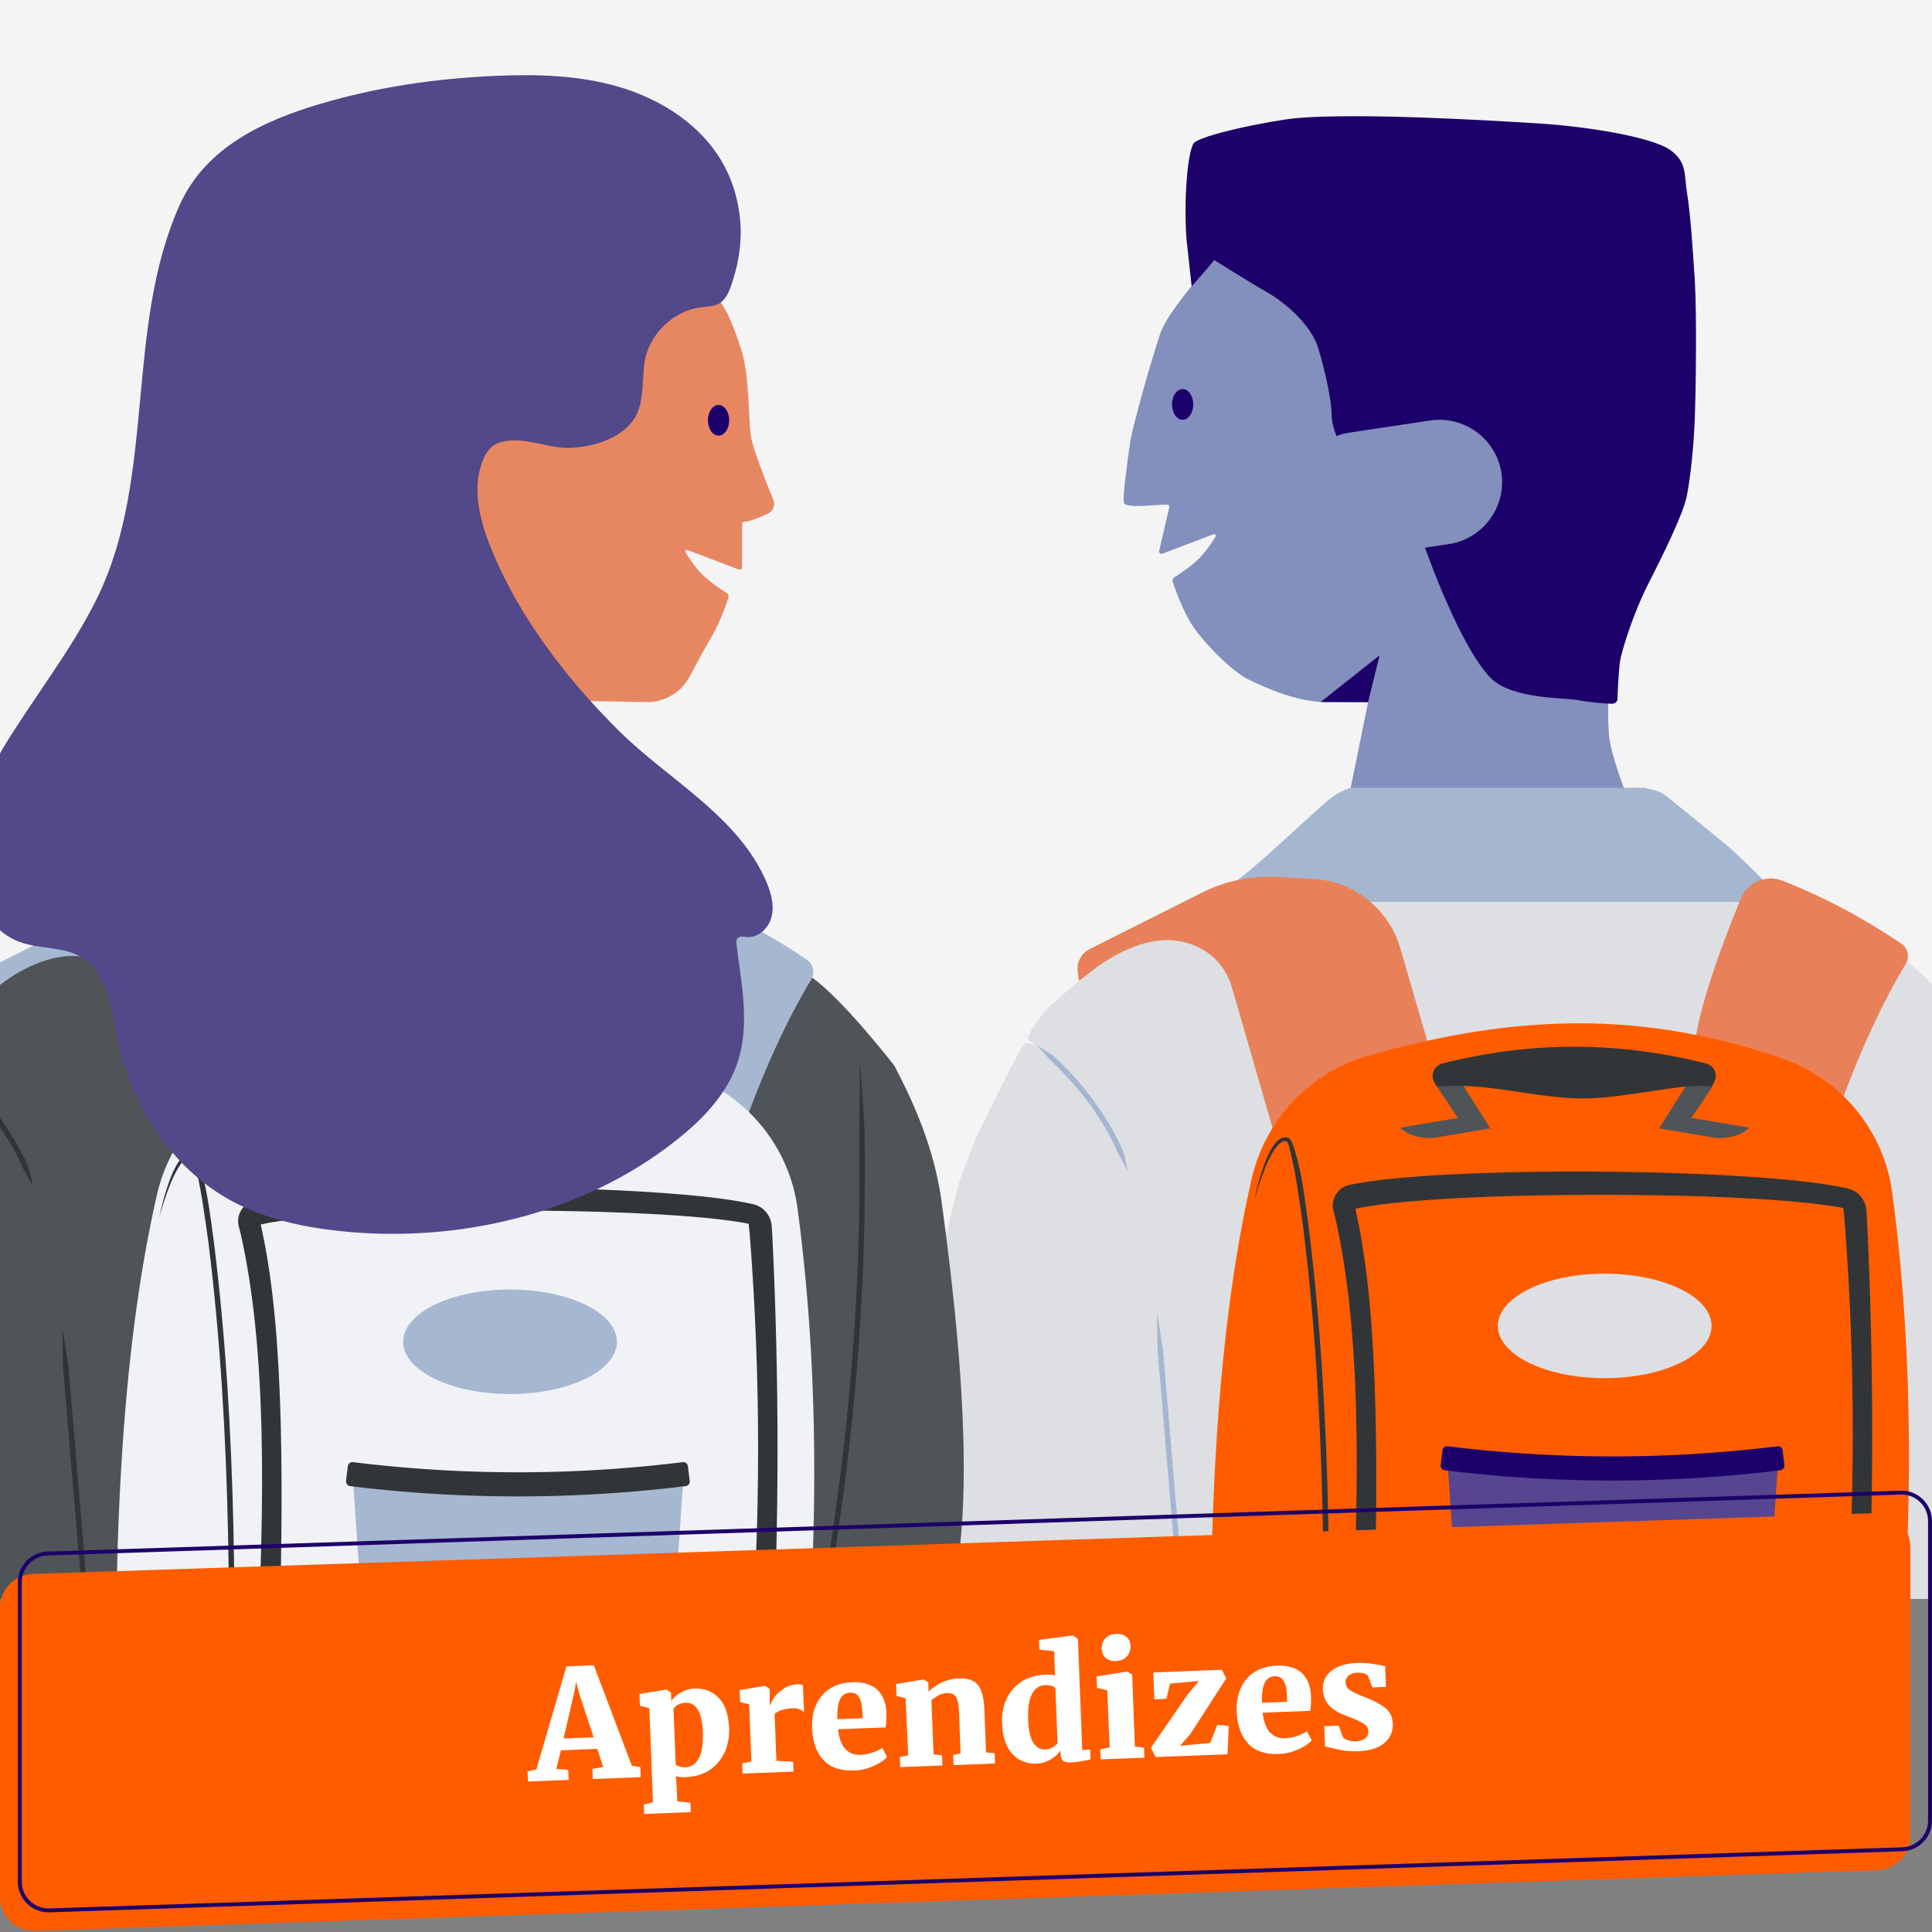 <svg id="Layer_1" xmlns="http://www.w3.org/2000/svg" xmlns:xlink="http://www.w3.org/1999/xlink" viewBox="0 0 1072 1072"><rect x="0" y="0" width="1072" height="1072" fill="#808080" stroke="none"/><style>.st0{fill:#f4f4f4}.st1{fill:#1d016a}.st2{fill:none;stroke:#ff5c00;stroke-width:1.01;stroke-miterlimit:10}.st4{fill:#55468f}.st6{fill:#ff5c00}.st7{fill:none;stroke:#1d016a;stroke-width:1.01;stroke-miterlimit:10}.st12{fill:#838fbc}.st13{fill:#dddfe3}.st14{fill:#a5b6d0}.st15{fill:#e88159}.st16{fill:#313537}.st17{fill:#4f5459}.st19{fill:#52488a}.st21{fill:#e78762}.st22{fill:#a6b7d1}.st25{fill:#fff}</style><path class="st0" d="M0 0h1072v887.2H0z"/><path class="st1" d="M1678.2 387l-85.5 6.2c-2 .1-3.6-1.4-3.6-3.4v-85.5c0-1.8 1.4-3.2 3.1-3.4l85.5-6.2c2-.1 3.6 1.4 3.6 3.4v85.5c0 1.8-1.4 3.3-3.1 3.4z"/><path class="st2" d="M1682.9 382.6l-85.5 6.2c-2 .1-3.6-1.4-3.6-3.4V300c0-1.8 1.4-3.2 3.1-3.4l85.5-6.2c2-.1 3.6 1.4 3.6 3.4v85.5c0 1.7-1.3 3.2-3.1 3.3z"/><path d="M1565.9 395.2l-47.5 3.5c-1.1.1-2-.8-2-1.9v-47.4c0-1 .8-1.8 1.7-1.9l47.5-3.5c1.1-.1 2 .8 2 1.9v47.4c.1 1.1-.7 1.9-1.7 1.9z" fill="#605396"/><path class="st2" d="M1569.2 392.1l-47.5 3.5c-1.1.1-2-.8-2-1.9v-47.4c0-1 .8-1.8 1.7-1.9l47.5-3.5c1.1-.1 2 .8 2 1.9v47.4c.1 1.1-.7 1.9-1.7 1.9z"/><path class="st4" d="M1753.5 381.3l-47.5 3.5c-1.1.1-2-.8-2-1.9v-47.4c0-1 .8-1.8 1.7-1.9l47.5-3.5c1.1-.1 2 .8 2 1.9v47.4c0 1-.7 1.8-1.7 1.9z"/><path class="st2" d="M1756.8 378.2l-47.5 3.5c-1.1.1-2-.8-2-1.9v-47.4c0-1 .8-1.8 1.7-1.9l47.5-3.5c1.1-.1 2 .8 2 1.9v47.4c0 1-.7 1.8-1.7 1.9z"/><path d="M2019.6 519.7l-85.5 6.2c-2 .1-3.6-1.4-3.6-3.4V437c0-1.8 1.4-3.2 3.1-3.4l85.5-6.2c2-.1 3.6 1.4 3.6 3.4v85.5c0 1.8-1.4 3.3-3.1 3.4z" fill="#303537"/><path class="st2" d="M2024.3 515.4l-85.5 6.2c-2 .1-3.6-1.4-3.6-3.4v-85.5c0-1.8 1.4-3.2 3.1-3.4l85.5-6.2c2-.1 3.6 1.4 3.6 3.4V512c0 1.8-1.3 3.2-3.1 3.4z"/><path class="st0" d="M1946.4 410.7l-85.5 6.2c-2 .1-3.6-1.4-3.6-3.4V328c0-1.8 1.4-3.2 3.1-3.4l85.5-6.2c2-.1 3.6 1.4 3.6 3.4v85.5c0 1.8-1.4 3.3-3.1 3.4z"/><path class="st2" d="M1951.1 406.3l-85.5 6.2c-2 .1-3.6-1.4-3.6-3.4v-85.5c0-1.8 1.4-3.2 3.1-3.4l85.5-6.2c2-.1 3.6 1.4 3.6 3.4V403c0 1.7-1.4 3.2-3.1 3.3z"/><path class="st6" d="M1677.8 523.7l-85.5 6.2c-2 .1-3.6-1.4-3.6-3.4V441c0-1.8 1.4-3.2 3.1-3.4l85.5-6.2c2-.1 3.6 1.4 3.6 3.4v85.5c0 1.8-1.3 3.2-3.1 3.4z"/><path class="st7" d="M1682.5 519.3l-85.5 6.2c-2 .1-3.6-1.4-3.6-3.4v-85.5c0-1.8 1.4-3.2 3.1-3.4l85.5-6.2c2-.1 3.6 1.4 3.6 3.4v85.5c0 1.8-1.3 3.3-3.1 3.4z"/><path d="M1565.6 531.9l-47.5 3.5c-1.1.1-2-.8-2-1.9v-47.4c0-1 .8-1.8 1.7-1.9l47.5-3.5c1.1-.1 2 .8 2 1.9V530c0 1-.8 1.8-1.7 1.9z" fill="#f98158"/><path class="st7" d="M1568.8 528.8l-47.5 3.5c-1.1.1-2-.8-2-1.9V483c0-1 .8-1.8 1.7-1.9l47.5-3.5c1.1-.1 2 .8 2 1.9v47.4c.1 1-.7 1.8-1.7 1.9z"/><path d="M1753.1 518l-47.5 3.5c-1.1.1-2-.8-2-1.9v-47.4c0-1 .8-1.8 1.7-1.9l47.5-3.5c1.1-.1 2 .8 2 1.9v47.4c0 1-.7 1.8-1.7 1.9z" fill="#fa7c4e"/><path class="st7" d="M1756.4 514.9l-47.5 3.5c-1.1.1-2-.8-2-1.9V469c0-1 .8-1.8 1.7-1.9l47.5-3.5c1.1-.1 2 .8 2 1.9V513c0 1-.7 1.8-1.7 1.9z"/><path fill="none" stroke="#514b80" stroke-miterlimit="10" d="M-1425.5 199.1l-73.5-36.8"/><defs><path id="SVGID_1_" d="M0-4.1h1072v891.3H0z"/></defs><clipPath id="SVGID_00000074400930632489758060000013041040383165628600_"><use xlink:href="#SVGID_1_" overflow="visible"/></clipPath><g clip-path="url(#SVGID_00000074400930632489758060000013041040383165628600_)"><path class="st12" d="M749.4 437.4l9.7-47.8h-22.9c-16.3 0-33.5-7.7-43.5-12.6s-26.3-22-32.1-31.5c-4.5-7.5-8.5-18.4-9.9-22.6-.3-1 0-2.1.9-2.6 2.9-1.8 9.4-6.1 14-10.7 3.6-3.6 7.1-9 8.9-11.9.4-.7-.3-1.6-1.1-1.3L645 307.2c-1 .4-2.1-.5-1.8-1.6l5.6-24.1c.2-.7-.4-1.5-1.1-1.5-5.2-.2-22.1 2.3-24-.8-1.1-1.8 2-24.3 3.4-33.8 1.4-9.4 12-46.4 16.6-60.1 2.8-8.4 13.4-21.8 21.2-31 0 0 13.1-14.8 15.7-15.4 2.6-.6 138.9 1.4 150.6 11.7s38.7 34.1 44.9 63.3 12.3 53.8 12 79.9 4.9 44.7 4.6 56.1-.8 46.1 0 57.5 10.7 36.1 10.7 36.1-43.9 3.1-80 4.6c-36.1 1.4-64.1-1.8-64.1-1.8l-9.9-8.9z"/><path class="st13" d="M601.7 616.1c-7.2-9.2-25-35.4-27.3-36.6-1.3-.6-2.5-1.6-3.3-2.3-.6-.6-.8-1.5-.5-2.3 1.2-2.5 4.4-8.5 9.6-14.1 6.9-7.4 26.6-23.5 39.7-32.1s36.5-17.2 48.5-25.2c12-7.9 88-20.4 88-20.4s181.3 3.3 196.3 4.2c15 .9 54.1 14.7 54.1 14.7s34.2 19.6 51.4 31.8 45.5 48.8 45.5 48.8c11.8 22.5 21.8 46.2 25.9 73.5 15.1 109.1 18.3 195.1 0 239.1l-624.9.2c-8.7-68.2 5-150.9 27.4-239.1 0 0 7.2-20.5 11.2-28.5s23.5-48.7 25.5-49 8.5 2.1 8.5 2.1"/><path class="st1" d="M658.4 133.1c-1.4-14.6-.4-45.2 3.7-53.3 2.4-4.7 43.8-13.1 57.8-14.3 34.4-2.9 103.4 1.1 132.3 2.9 28.9 1.7 64.1 7.7 74.2 14.6 10 6.9 8 14.3 9.7 24.3s3.1 29.5 4.3 48.4c1.1 18.9.6 59.6 0 75.9s-2.3 32.1-4.3 42.9c-2 10.9-14.3 35.2-22 50.4S899.8 361 898.9 367c-.9 6-1.4 19.5-1.4 20.9s-1.4 2.6-3.1 2.6-11.5-.6-18.6-2-36.1-.4-48.1-11.8-25.1-42.6-28.9-51.7-11.5-30.2-11.5-30.2 30.3-7.2 33.4-8.9c3.1-1.7-1.1-19-1.1-19l-6.3-11.2s-10.9-4.5-20.6-3.4c-9.9 1.1-14.6 5.2-16.9 6.9s-25.5 0-26.3-.6c-.9-.6-10.6-19.2-10.6-27.8s-3.4-24-7.4-37.5-19.5-26.1-28.1-30.9c-8.6-4.9-29.5-18-29.5-18l-12.7 14.5-2.8-25.8z"/><path class="st12" d="M803.9 301.9l-45.2 6.8c-16 2.4-31-8.7-33.4-24.7l-1.6-10.5c-2.4-16 8.7-31 24.7-33.4l45.2-6.8c18.9-2.8 36.7 10.3 39.5 29.2 2.8 18.8-10.3 36.6-29.2 39.4z"/><path class="st14" d="M674.8 500.5s8.4-9.8 16.2-15.6c7.7-5.7 40.9-36.9 46.7-41.5 5.7-4.6 11.7-6.3 11.7-6.3h162.9s7.7 1.4 10.6 3.4 25.2 20.3 34.4 27.8c9.2 7.4 34.6 33.8 34.6 33.8l-24.2-1.5c-2-.1-4-.2-6-.2H723.8l-49 .1z"/><ellipse class="st1" cx="656.2" cy="224.4" rx="5.9" ry="8.5"/><path class="st1" d="M732.8 389.5l32.7-25.9-6.4 26z"/><path class="st14" d="M575.8 580.4c3.2 1.7 6.3 3.8 9.2 5.9 2.3 2.1 5.5 5.4 7.8 7.7 9.4 9.9 17.7 20.9 24.4 32.7 2.4 4.6 5.4 9.8 6.8 14.9.6 2.6 1.2 5.5 1.7 8.1-.9-1.6-1.7-3.2-2.6-4.8l-1.2-2.4-1.4-2.3c-4.1-9.7-9.8-19.2-16-27.7-4.2-5.7-8.8-11.2-13.8-16.4-2.2-2.2-5.4-5.5-7.6-7.5-2.5-2.8-4.9-5.5-7.3-8.2zM656.2 895.4c-1.2-6.9-2.3-13.8-3.3-20.8-1.1-13.2-4.2-49-5.3-62.7-1.2-13.8-4.2-49.3-5.3-62.7-.1-7-.3-14-.3-21 1.2 6.9 2.2 13.8 3.3 20.8 1.1 13.2 4.2 49 5.3 62.7 1.2 13.8 4.2 49.3 5.3 62.7.2 7 .3 14 .3 21z"/><path class="st15" d="M728.1 487.6l-20-1c-14.3-.7-28.6 2.3-41.4 8.8l-62.1 31.2c-4.7 2.4-7.4 7.5-6.6 12.7l.7 5 11.4-8.8c21.6-14.6 40.2-17.6 56-9.3 8.5 4.4 14.7 12.3 17.4 21.5l22.6 78.2c6.9 12.2 92.7-36.2 85.8-48.4L777 526.2c-6.3-21.9-26-37.5-48.9-38.6zM940.8 576.1l81.7 33.4c10-26.8 21.4-52.1 35-74.8 2.2-3.7 1.2-8.5-2.4-11-20.9-14.2-42.9-25.9-66-35-9.1-3.6-19.5.8-23.2 9.9-12 29.4-21.5 56.2-25.1 77.5z"/><path class="st6" d="M988.4 587.1c-75.6-25.7-144.4-25.3-229.1-1.4-32.5 9.2-57.2 35.4-64.8 68.3-20 87.4-25.5 201-21.4 332 1.1 34.2 23.5 64.1 56 74.8 90.6 30.1 179.2 31.3 265.6-.5 28.7-10.6 49.1-36.3 52.7-66.6 14.1-117.6 16.3-228.8 2.6-331.4-4.4-34.7-28.4-63.9-61.6-75.2z"/><path class="st16" d="M1035.9 676.1l-.3-4.4c-.4-5.9-4.5-10.9-10.2-12.2-48.4-11.5-227.3-12.9-276.8-2-6.4 1.4-10.4 8-8.7 14.3l1.1 4.3c14.4 63.9 13.3 147.6 8.9 235.6 0 3.7 12.2 3.7 12.2 0 2.6-91.7 3.2-178.5-8.9-235.6l-1.1-5.4c45.9-10.2 221.3-10.3 270.7-.4l.6 5.8c6.2 79.5 6.2 158.9 0 238.4 0 4.5 12.5 4.5 12.5 0 3.9-79.5 3.9-159 0-238.4zM695.8 666.3c1.7-7.5 8.8-38.9 19.1-34.9 1 .5 1.5 1.6 1.9 2.4 1.3 3 2.1 6.1 3 9.2 3.1 12.3 4.6 24.9 6.3 37.5 13.1 105.3 12.3 212 10.4 318 0 5.1-.4 10.7-2.8 15.4-4.6 9.6-14.7 16.2-25.2 16.2-10.3.1-20.7-6.3-23.8-16.2 3.6 9.5 13.9 15.2 23.8 14.7 13.8-.6 24.7-12.8 24.9-26.3 1.9-107.1 2.9-214.9-10.3-321.3-2.1-14.9-4-30-7.7-44.5-.3-1.1-.8-2.3-1.4-3.1l-.3-.1c-.1 0-.2-.1-.3-.1-.6 0-1.2-.1-1.7.2-7.4 3.8-13.4 24.7-15.9 32.9z"/><ellipse class="st13" cx="890.4" cy="735.7" rx="59.3" ry="29"/><path class="st4" d="M953.8 952.6c-39.3 15-78.6 15-117.9 0-14.5-5.5-24.3-19.1-25.4-34.6l-7-102.4h182.8l-7 102.4c-1.2 15.4-11.1 29-25.5 34.6z"/><path class="st17" d="M827 626.2l-18-5.8-11.6-17.4 11.7-5.1z"/><path class="st17" d="M794.9 631.5c-8.3 0-14.2-2-18-5.8l32-5.4 18 5.8-32 5.4zM920.5 626.2l18-5.8 11.6-17.4-11.7-5.1z"/><path class="st17" d="M952.6 631.5c8.3 0 14.2-2 18-5.8l-32-5.4-18 5.8 32 5.4z"/><path class="st16" d="M946.6 590.1c-48.8-12.4-97.5-12.4-146.3 0-3.7.9-6.1 4.7-5.2 8.4.4 1.4 1.1 2.9 2.3 4.5 27.6-2.8 55 6.7 81.9 6.5 23.8-.2 57.1-9.3 70.4-6.5 1.2-1.8 1.9-3.4 2.2-5 .7-3.6-1.8-7.1-5.3-7.9z"/><g><path class="st1" d="M987.8 815.8c-61.8 7.6-124.3 7.6-186.1 0-1.4-.2-2.4-1.5-2.3-2.8.3-2.8.7-5.5 1-8.3.2-1.4 1.5-2.4 2.9-2.2a746.2 746.2 0 0 0 182.9 0c1.4-.2 2.7.8 2.9 2.2.3 2.8.7 5.5 1 8.3.2 1.3-.8 2.6-2.3 2.8z"/></g></g><g><defs><path id="SVGID_00000152956789947159111880000000320949538623016602_" d="M0-4.1h1072v891.3H0z"/></defs><clipPath id="SVGID_00000090295663683085842650000015233459863926685317_"><use xlink:href="#SVGID_00000152956789947159111880000000320949538623016602_" overflow="visible"/></clipPath><g clip-path="url(#SVGID_00000090295663683085842650000015233459863926685317_)"><path class="st19" d="M400.8 1010c-1.6 15.9-2.6 31.9-3.2 47.9-.6 15.9-.7 31.9-.3 47.8.2 9 .6 18 1.2 27 0 .6 1 .6 1 0-1-16-1.4-32-1.4-48 0-15.9.5-31.9 1.6-47.8.6-9 1.3-17.9 2.2-26.9 0-.6-1-.6-1.1 0z"/></g></g><g><defs><path id="SVGID_00000183936400650773916840000002025005083274696348_" d="M0-4.1h1072v891.3H0z"/></defs><clipPath id="SVGID_00000018919199905013699980000017156705697371655608_"><use xlink:href="#SVGID_00000183936400650773916840000002025005083274696348_" overflow="visible"/></clipPath><g clip-path="url(#SVGID_00000018919199905013699980000017156705697371655608_)"><path class="st17" d="M-5.7 624.9c-7.2-9.2-25-35.4-27.3-36.6-1.3-.6-2.5-1.6-3.3-2.3-.6-.6-.8-1.5-.5-2.3 1.2-2.5 4.4-8.5 9.6-14.1 6.9-7.4 26.6-23.5 39.7-32.1S49 520.3 61 512.3c12-7.9 88-20.4 88-20.4s181.3 3.3 196.3 4.2c15 .9 54.1 14.7 54.1 14.7s34.2 19.6 51.4 31.8c17.2 12.2 45.5 48.8 45.5 48.8 11.8 22.5 21.8 46.2 25.9 73.5 15.1 109.1 18.3 195.1 0 239.1l-624.9.2c-8.7-68.2 5-150.9 27.4-239.1 0 0 7.2-20.5 11.2-28.5s23.5-48.7 25.5-49 8.5 2.1 8.5 2.1"/><path class="st21" d="M305.5 446.2l-9.7-47.8s4.3-9.5 20.6-9.5c9.6 0 28.3.4 42 .7 10.2.2 19.6-5.3 24.3-14.3 4.1-7.7 8.8-16.4 11.6-21 4.5-7.5 8.5-18.4 9.9-22.6.3-1 0-2.1-.9-2.6-2.9-1.8-9.4-6.1-14-10.7-3.6-3.6-7.1-9-8.9-11.9-.4-.7.3-1.6 1.1-1.3l28.4 10.8c1 .4 2.1-.5 1.8-1.6l.1-23.4c-.2-.7.4-1.5 1.1-1.5 3.1-.1 8.8-2.5 13.1-4.4 2.9-1.3 4.3-4.7 3.1-7.7-3.8-9.3-11.5-28.6-12.5-35.7-1.4-9.4-.7-33.9-5.3-47.6-2.8-8.4-6.6-21.2-14.4-30.4 0 0-19.9-15.4-22.5-16s-138.9 1.4-150.6 11.7-38.7 34.1-44.9 63.3-12.3 53.8-12 79.9-4.9 44.7-4.6 56.1.8 46.1 0 57.5-10.7 36.1-10.7 36.1 43.9 3.1 80 4.6c36.1 1.4 64.1-1.8 64.1-1.8l9.8-8.9z"/><path class="st21" d="M251 310.7l45.2 6.8c16 2.4 31-8.7 33.4-24.7l1.6-10.5c2.4-16-8.7-31-24.7-33.4l-45.2-6.8c-18.9-2.8-36.7 10.3-39.5 29.2-2.8 18.8 10.3 36.6 29.2 39.4z"/><path class="st14" d="M67.4 509.3s8.4-9.8 16.2-15.6c7.7-5.7 40.9-36.9 46.7-41.5 5.7-4.6 11.7-6.3 11.7-6.3h162.9s7.7 1.4 10.6 3.4 25.2 20.3 34.4 27.8c9.2 7.4 34.6 33.8 34.6 33.8l-24.2-1.5c-2-.1-4-.2-6-.2H116.4l-49 .1z"/><ellipse class="st1" cx="398.7" cy="233.2" rx="5.9" ry="8.5"/><path class="st1" d="M322.1 398.3l-32.7-25.9 6.4 26z"/><path class="st16" d="M-31.6 589.2c3.2 1.7 6.3 3.8 9.2 5.9 2.3 2.1 5.5 5.4 7.8 7.7 9.4 9.9 17.7 20.9 24.4 32.7 2.4 4.6 5.4 9.8 6.8 14.9.6 2.6 1.2 5.5 1.7 8.1-.9-1.6-1.7-3.2-2.6-4.8l-1.2-2.4-1.4-2.3c-4.1-9.7-9.8-19.2-16-27.7-4.2-5.7-8.8-11.2-13.8-16.4-2.2-2.2-5.4-5.5-7.6-7.5-2.5-2.8-4.9-5.5-7.3-8.2zM477.1 589.2c1 10.9 2.1 28.5 2.7 39.6.1 9.9.1 29.8 0 39.7-.9 66.1-6.8 132.4-17.3 197.7l-4 19.5c-1.4 6.5-2.9 12.9-4.4 19.4.9-6.6 1.8-13.1 2.8-19.6l2.6-19.7c10.5-65.1 16.4-131.3 17.3-197.2.1-9.8.1-29.8 0-39.6.2-11.1.3-28.8.3-39.8zM48.8 904.2c-1.2-6.9-2.3-13.8-3.3-20.8-1.1-13.2-4.2-49-5.3-62.7-1.2-13.8-4.2-49.3-5.3-62.7-.1-7-.3-14-.3-21 1.2 6.9 2.2 13.8 3.3 20.8 1.1 13.2 4.2 49 5.3 62.7 1.2 13.8 4.2 49.3 5.3 62.7.2 7 .3 14 .3 21z"/><path class="st22" d="M120.7 496.4l-20-1c-14.3-.7-28.6 2.3-41.4 8.8l-62.1 31.2c-4.7 2.4-7.4 7.5-6.6 12.7l.7 5 11.4-8.8c21.6-14.6 40.2-17.6 56-9.3 8.5 4.4 14.7 12.3 17.4 21.5l22.6 78.2c6.9 12.2 92.7-36.2 85.8-48.4L169.6 535c-6.3-21.9-26-37.5-48.9-38.6zM333.4 584.9l81.7 33.4c10-26.8 21.4-52.1 35-74.8 2.2-3.7 1.2-8.5-2.4-11-20.9-14.2-42.9-25.9-66-35-9.1-3.6-19.5.8-23.2 9.9-12 29.4-21.5 56.2-25.1 77.5z"/><path d="M381 595.9c-75.6-25.7-144.4-25.3-229.1-1.4-32.5 9.2-57.2 35.4-64.8 68.3-20 87.4-25.5 201-21.4 332 1.1 34.2 23.5 64.1 56 74.8 90.6 30.1 179.2 31.3 265.6-.5 28.7-10.6 49.1-36.3 52.7-66.6 14.1-117.6 16.3-228.8 2.6-331.4-4.4-34.7-28.4-63.9-61.6-75.2z" fill="#f0f2f6"/><path class="st16" d="M428.5 684.8l-.3-4.4c-.4-5.9-4.5-10.9-10.2-12.2-48.4-11.5-227.3-12.9-276.8-2-6.4 1.4-10.4 8-8.7 14.3l1.1 4.3c14.4 63.9 13.3 147.6 8.9 235.6 0 3.7 12.2 3.7 12.2 0 2.6-91.7 3.2-178.5-8.9-235.6l-1.1-5.4c45.9-10.2 221.3-10.3 270.7-.4l.6 5.8c6.2 79.5 6.2 158.9 0 238.4 0 4.5 12.5 4.5 12.5 0 3.9-79.4 3.9-158.9 0-238.4zM88.4 675.1c1.7-7.5 8.8-38.9 19.1-34.9 1 .5 1.5 1.6 1.9 2.4 1.3 3 2.1 6.1 3 9.2 3.1 12.3 4.6 24.9 6.3 37.5 13.1 105.3 12.3 212 10.4 318 0 5.1-.4 10.7-2.8 15.4-4.6 9.6-14.7 16.2-25.2 16.2-10.3.1-20.7-6.3-23.8-16.2 3.6 9.5 13.9 15.2 23.8 14.7 13.8-.6 24.7-12.8 24.9-26.3 1.9-107.1 2.9-214.9-10.3-321.3-2.1-14.9-4-30-7.7-44.5-.3-1.1-.8-2.3-1.4-3.1l-.3-.1c-.1 0-.2-.1-.3-.1-.6 0-1.2-.1-1.7.2-7.4 3.8-13.4 24.7-15.9 32.9z"/><ellipse class="st22" cx="283" cy="744.5" rx="59.3" ry="29"/><path class="st22" d="M346.4 961.4c-39.3 15-78.6 15-117.9 0-14.5-5.5-24.3-19.1-25.4-34.6l-7-102.4h182.8l-7 102.4c-1.2 15.4-11.1 29-25.5 34.6z"/><path class="st17" d="M219.6 635l-18-5.8-11.6-17.4 11.7-5.1z"/><path class="st17" d="M187.5 640.3c-8.3 0-14.2-2-18-5.8l32-5.4 18 5.8-32 5.4zM313.1 635l18-5.8 11.6-17.4-11.7-5.1z"/><path class="st17" d="M345.2 640.3c8.3 0 14.2-2 18-5.8l-32-5.4-18 5.8 32 5.4z"/><path class="st16" d="M339.2 598.9c-48.8-12.4-97.5-12.4-146.3 0-3.7.9-6.1 4.7-5.2 8.4.4 1.4 1.1 2.9 2.3 4.5 27.6-2.8 55 6.7 81.9 6.5 23.8-.2 57.1-9.3 70.4-6.5 1.2-1.8 1.9-3.4 2.2-5 .7-3.6-1.8-7.1-5.3-7.9z"/><g><path class="st16" d="M380.4 824.6c-61.8 7.6-124.3 7.6-186.1 0-1.4-.2-2.4-1.5-2.3-2.8.3-2.8.7-5.5 1-8.3.2-1.4 1.5-2.4 2.9-2.2a746.2 746.2 0 0 0 182.9 0c1.4-.2 2.7.8 2.9 2.2.3 2.8.7 5.5 1 8.3.2 1.3-.8 2.6-2.3 2.8z"/></g><g><path class="st19" d="M357.5 202.1c1.9-15.9 15.6-29.7 31.6-31.6 3.3-.4 6.7-.4 9.6-1.9 5.5-2.8 7.6-11.9 9.2-17.4 2.1-7.4 3.1-15.1 3.1-22.8-.2-15.1-4.5-30.2-13-42.8-12.7-18.8-33.4-31.3-55.3-37.6s-44.9-6.9-67.7-5.9c-33 1.4-65.9 6.2-97.5 15.6-31.7 9.4-63.2 24.1-77.6 55.6C69 181.5 86.8 264.5 54 331.6c-14.4 29.3-35.1 55.1-52 83-14.9 24.8-25.2 55.5-14.9 82.5 4.2 11 12.1 21 23.1 25.3 11.2 4.4 24.5 2.5 34.9 8.7 14.3 8.5 16.5 27.8 19.8 44.1 7.5 37.5 30 73 63.7 91.2 18.7 10.1 39.9 14.6 61.1 16.8 65.5 6.6 134.3-9.8 185.9-50.8 14.5-11.5 27.9-25.5 33.7-43.1 6.9-20.8 2.1-43.4-.6-65.1-.2-1.3-.3-2.8.6-3.7 1.2-1.2 3.2-.8 4.9-.6 6.5.7 12.4-4.9 13.9-11.2 1.6-6.3-.2-13-2.7-19-15.5-36.8-54.7-57.1-81.9-84.1-28.8-28.6-54.8-62.2-70.4-99.8-6.7-16.2-11.7-34.7-5-50.8 1.2-2.8 2.8-5.6 5.2-7.4 3.7-2.9 8.9-3.3 13.6-3.2 10 .3 19.7 4.4 29.4 4.1 9.1-.3 18.7-2.6 26.5-7.5 15.7-9.9 12.8-22.8 14.7-38.9z"/></g></g></g><path class="st6" d="M1040.6 839.6L18.2 873.3C8 873.7 0 882 0 892.1v160.5c0 10.6 8.8 19.1 19.4 18.8l1022.4-33.7c10.1-.3 18.2-8.6 18.2-18.8V858.4c0-10.6-8.8-19.1-19.4-18.8z"/><path d="M1054.6 828.2L26.4 862c-8.6.3-15.4 7.3-15.4 15.9v166.2c0 9 7.5 16.2 16.4 15.9l1028.1-33.9c8.6-.3 15.4-7.3 15.4-15.9V844.1c.1-9-7.4-16.2-16.3-15.9z" fill="none" stroke="#1d016a" stroke-width="2.169" stroke-miterlimit="10"/><g><path class="st25" d="M314.3 924.6l15.2-.6 21.1 55.8 4.7.7.2 5.6-26.6 1-.2-5.6 6-1.1-3.3-10-20.2.8-2.5 10.3 6.6.5.2 5.6-22.5.9-.3-5.6 4.9-1.1 16.7-57.2zm6.9 14.5l-1.5-5.9-1.1 6-5.9 25.4 16.7-.6-8.2-24.9zM402.1 972.2c-1.8 4-4.5 7.3-8.2 9.8-3.7 2.5-8.2 3.9-13.6 4.1-.9 0-1.9 0-2.9-.1s-1.9-.3-2.4-.5l.5 6.8.3 7.2 7.3.8.2 5.2-25.9 1-.2-5.2 5.1-1.3-2-52.2-5.2-1.3-.3-6.6 15-2.4h.2l2.3 1.7.2 4.6c1.2-1.8 3-3.4 5.3-4.7s4.8-2.1 7.6-2.2c5.4-.2 9.9 1.5 13.4 5.2 3.6 3.7 5.5 9.4 5.8 17.2.1 4.6-.7 8.9-2.5 12.9zm-25.6-26.4c-1.3.6-2.2 1.4-2.8 2.3l1.2 30.9c.4.5 1.1.9 2.1 1.2 1 .3 2.1.4 3.3.4 3.2-.1 5.6-1.7 7.4-4.9 1.8-3.1 2.5-8.1 2.3-14.9-.2-5.5-1.2-9.6-2.8-12.2-1.7-2.6-3.8-3.9-6.5-3.8-1.5 0-2.9.3-4.2 1zM411.8 978.4l5.1-1-1.2-31.7-5-1.3-.3-6.6 13.9-2.4h.3l2.4 1.7.1 2v7h.3c.3-1.3 1.2-2.8 2.5-4.6 1.3-1.8 3.1-3.3 5.2-4.7 2.1-1.4 4.4-2.1 7-2.2 1.5-.1 2.6.1 3.4.5l.6 14.7c-.9-.6-1.9-1.1-3-1.5-1.1-.4-2.4-.5-4-.4-2 .1-3.8.4-5.5 1-1.6.6-2.9 1.3-3.8 2l1 26.1 9.3.5.2 5.5-28.3 1.1-.2-5.7zM456.9 976.6c-3.9-4.2-6-10.1-6.3-17.6-.2-5.1.6-9.6 2.4-13.4 1.8-3.8 4.3-6.7 7.7-8.8 3.4-2.1 7.4-3.2 12.1-3.4 5.9-.2 10.5 1.1 13.7 3.9 3.2 2.9 5 7 5.3 12.5.1 3.6 0 6.5-.4 8.7l-26.4 1c.5 4.8 1.8 8.4 3.9 10.8 2.2 2.4 5.1 3.6 8.8 3.4 2.1-.1 4.3-.5 6.5-1.3 2.3-.8 4.1-1.7 5.4-2.6l2.6 5.1c-1.4 1.7-3.8 3.3-7.3 4.9-3.5 1.6-7 2.5-10.7 2.6-7.6.3-13.4-1.6-17.3-5.8zm21.7-23.2l-.1-3.5c-.1-3.5-.7-6.2-1.8-8.1-1-1.8-2.7-2.7-5-2.6-2.4.1-4.2 1.2-5.4 3.3-1.2 2.1-1.8 5.9-1.7 11.4l14-.5zM502.5 942.3l-5-1.3-.3-6.6 15.3-2.5h.3l2.3 1.7.1 3.1v1.9c1.9-1.9 4.3-3.6 7.3-5s6.1-2.2 9.5-2.3c3.4-.1 6.1.4 8.1 1.5s3.5 3 4.4 5.6c1 2.6 1.6 6.2 1.7 10.8l.9 23.1 4.8.5.2 5.7-23 .9-.2-5.6 4.1-.9-.9-23.1c-.1-2.7-.4-4.8-.8-6.3s-1.1-2.5-2-3.2c-.9-.6-2.2-.9-3.9-.9-2.6.1-5.5 1.4-8.6 4l1.2 30 4.7.6.2 5.6-23.4.9-.2-5.6 4.6-.9-1.4-31.7zM561.7 973.2c-3.5-3.8-5.4-9.5-5.7-17.3-.2-4.7.6-9 2.4-13 1.8-4 4.5-7.2 8.2-9.7 3.7-2.5 8.3-3.8 13.7-4 1.6-.1 3.3.1 5.1.4l-.5-13.4-8.2-.9-.2-5.4 18.6-2.4h.4l2.6 1.9 2.4 61.6 4.4-.2.2 5.4c-4.3 1-7.9 1.6-10.8 1.7-2 .1-3.4-.2-4.3-.8s-1.4-1.8-1.5-3.7l-.1-2.1c-1.3 2-3.2 3.7-5.6 5.1-2.5 1.4-5.1 2.1-7.8 2.2-5.3.1-9.8-1.6-13.3-5.4zm22.3-3.6c1.2-.7 2.1-1.5 2.8-2.4l-1.2-30.6c-.4-.5-1.1-.9-2.2-1.2-1.1-.3-2.2-.4-3.4-.4-3.2.1-5.6 1.7-7.3 4.8s-2.5 8-2.2 14.8c.2 5.6 1.2 9.7 2.8 12.3 1.7 2.6 3.8 3.9 6.5 3.8 1.6 0 3-.4 4.2-1.1zM614.4 937.9l-5.7-1.4-.2-6.3 16.8-2.7h.2l2.7 1.7 1.5 39.9 5.1.6.2 5.6-24.3.9-.2-5.6 5.2-1-1.3-31.7zm-.9-18c-1.4-1.2-2.1-2.9-2.2-4.9-.1-2.4.6-4.3 2-5.9 1.4-1.6 3.4-2.4 5.9-2.5 2.5-.1 4.5.5 5.9 1.7 1.4 1.2 2.1 2.9 2.2 4.9.1 2.4-.6 4.4-2.1 6-1.5 1.6-3.6 2.4-6.3 2.5h-.1c-2.1 0-3.9-.6-5.3-1.8zM649.2 934.2l-2 8.4-6.7.3-.6-14.9 38.1-1.5 2.4 4.8-19.8 30.7-5.8 6.7 16.7-1.6 3.9-10 6.4.5-.7 15.8-39.9 1.5-2.6-5.1 20.6-29.9 6.1-7.2-16.1 1.5zM692.5 967.4c-3.9-4.2-6-10.1-6.3-17.6-.2-5.1.6-9.6 2.4-13.4 1.8-3.8 4.3-6.7 7.7-8.8s7.4-3.2 12.1-3.4c5.9-.2 10.5 1.1 13.7 3.9 3.2 2.9 5 7 5.3 12.5.1 3.6 0 6.5-.4 8.7l-26.4 1c.5 4.8 1.8 8.4 3.9 10.8 2.2 2.4 5.1 3.6 8.8 3.4 2.1-.1 4.2-.5 6.5-1.3s4.1-1.7 5.4-2.6l2.6 5.1c-1.4 1.7-3.8 3.3-7.3 4.9-3.5 1.6-7 2.5-10.7 2.6-7.6.4-13.4-1.6-17.3-5.8zm21.7-23.1l-.1-3.5c-.1-3.5-.7-6.2-1.8-8.1-1-1.8-2.7-2.7-5-2.6-2.4.1-4.2 1.2-5.4 3.3-1.2 2.1-1.8 5.9-1.7 11.4l14-.5zM745.2 964c.4.6 1.4 1.1 2.8 1.6 1.5.5 2.9.6 4.4.6 2.3-.1 4-.7 5.2-1.7 1.2-1 1.7-2.3 1.7-3.9-.1-1.7-.9-3.1-2.5-4.1-1.6-1-4.3-2.3-7.9-3.7l-3.3-1.3c-3.7-1.5-6.5-3.4-8.5-5.6-1.9-2.3-3-5.2-3.1-8.8-.1-2.6.6-4.9 2-7.1 1.4-2.1 3.6-3.8 6.4-5.1 2.8-1.3 6.2-2 10.1-2.2 2.7-.1 5 0 7 .2 2 .3 4 .6 6 1 1.4.3 2.4.5 3.1.6l.4 11.5-7.5.3-2.4-6.4c-.3-.5-1-.9-2.1-1.3s-2.3-.5-3.7-.5c-2.1.1-3.8.6-5 1.6-1.2 1-1.8 2.3-1.7 3.8.1 1.8.8 3.2 2.3 4.2 1.4 1 3.7 2.1 6.9 3.4l1.8.7c4.6 1.7 8.3 3.7 11 5.8 2.7 2.1 4.1 5.1 4.2 9 .2 4.2-1.4 7.7-4.6 10.5-3.2 2.8-8.1 4.3-14.5 4.6-3 .1-5.6 0-8-.4-2.3-.4-4.9-.9-7.7-1.6l-2.8-.7-.4-11.2 8-.3 2.4 6.5z"/></g></svg>
